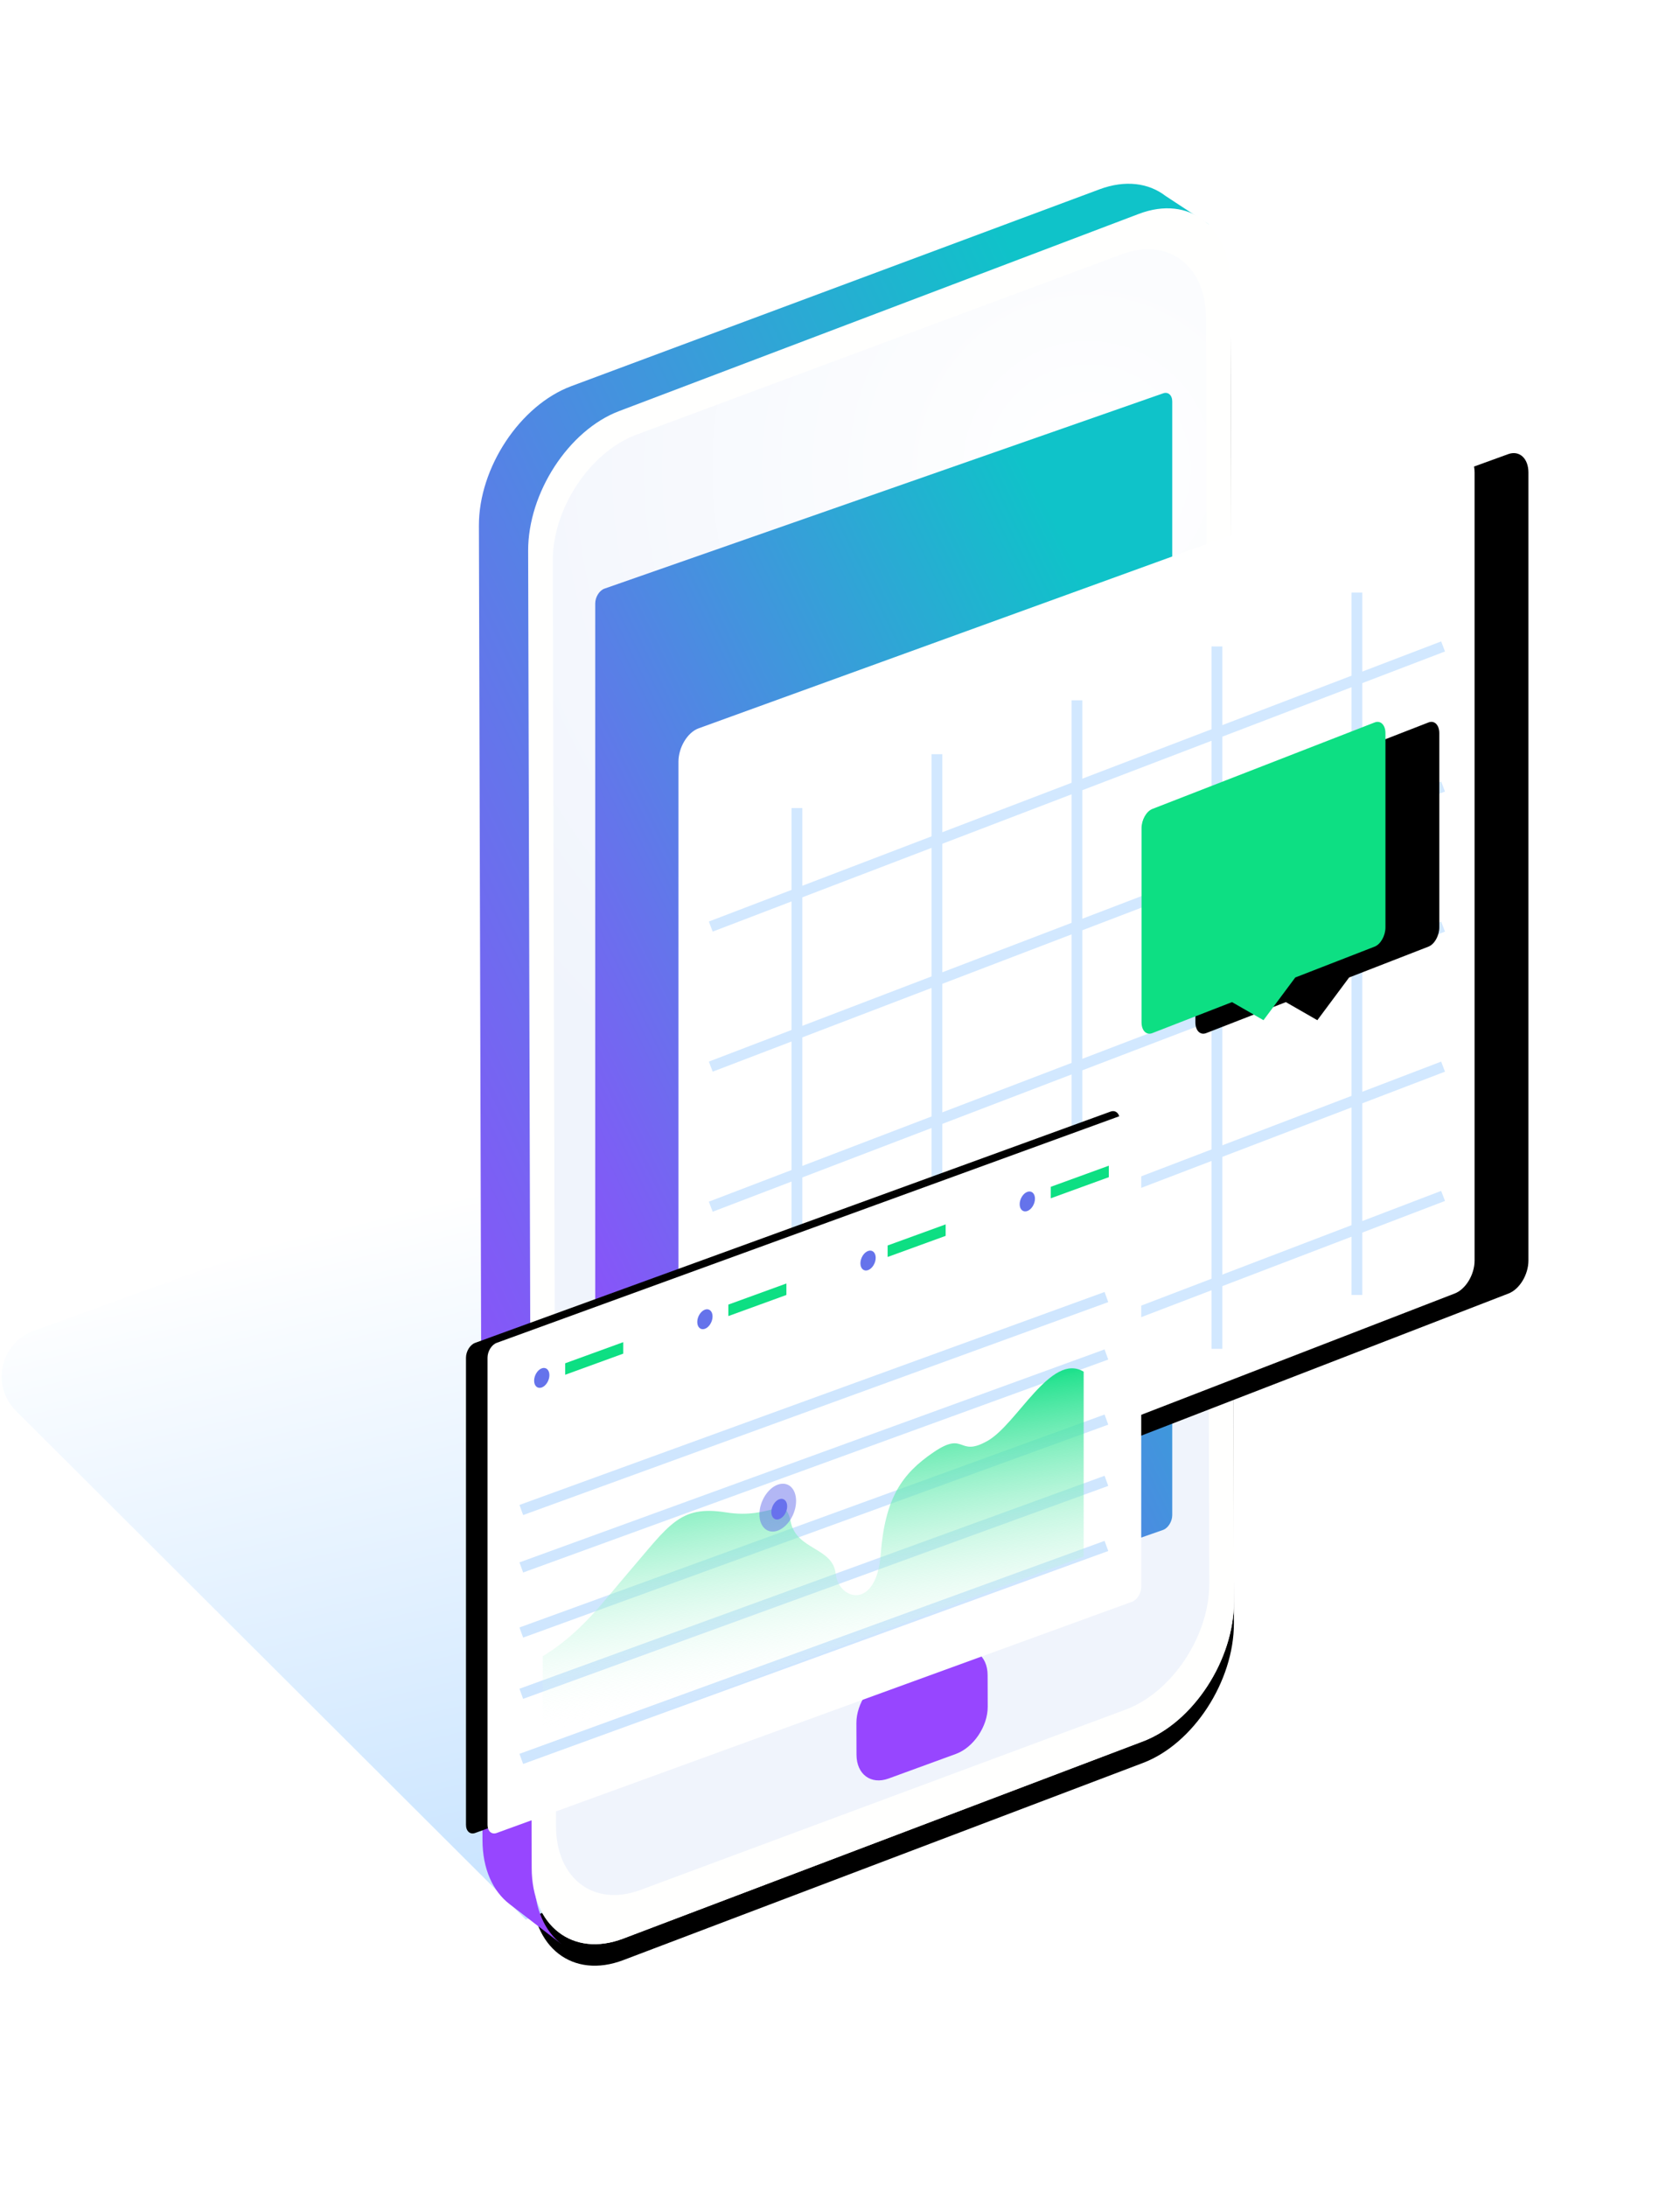<svg xmlns="http://www.w3.org/2000/svg" xmlns:xlink="http://www.w3.org/1999/xlink" width="156" height="203" viewBox="0 0 156 203">
    <defs>
        <path id="b" d="M49.042 34.08l.329 122.244c.015 5.393 3.82 8.326 8.499 6.552l48.263-18.304c4.678-1.775 8.459-7.585 8.444-12.978l-.33-122.245c-.014-5.392-3.82-8.326-8.498-6.551L57.486 21.102c-4.679 1.774-8.46 7.585-8.444 12.977z"/>
        <filter id="a" width="203.8%" height="142.2%" x="-51.9%" y="-19.9%" filterUnits="objectBoundingBox">
            <feOffset dy="2" in="SourceAlpha" result="shadowOffsetOuter1"/>
            <feGaussianBlur in="shadowOffsetOuter1" result="shadowBlurOuter1" stdDeviation="11"/>
            <feColorMatrix in="shadowBlurOuter1" values="0 0 0 0 0.887 0 0 0 0 0.947 0 0 0 0 1 0 0 0 1 0"/>
        </filter>
        <linearGradient id="c" x1="46.42%" x2="87.151%" y1="10.092%" y2="132.256%">
            <stop offset="0%" stop-color="#FFF"/>
            <stop offset="100%" stop-color="#A9D4FF"/>
        </linearGradient>
        <linearGradient id="d" x1="82.57%" x2="10.998%" y1="12.148%" y2="93.287%">
            <stop offset="0%" stop-color="#0FC3C9"/>
            <stop offset="100%" stop-color="#9746FF"/>
        </linearGradient>
        <radialGradient id="e" cx="81.487%" cy="13.893%" r="114.397%" fx="81.487%" fy="13.893%" gradientTransform="matrix(0 .399 -1 0 .954 -.186)">
            <stop offset="0%" stop-color="#FFF"/>
            <stop offset="100%" stop-color="#F0F4FC"/>
        </radialGradient>
        <path id="g" d="M19.864 25.548L90.061.091c1.03-.365 1.864.4 1.864 1.71v73.146c0 1.31-.835 2.68-1.864 3.062l-70.197 27.154c-1.03.397-1.864-.362-1.864-1.695v-74.82c0-1.333.835-2.72 1.864-3.1z"/>
        <filter id="f" width="163.6%" height="144.6%" x="-25%" y="-22.3%" filterUnits="objectBoundingBox">
            <feOffset dx="5" in="SourceAlpha" result="shadowOffsetOuter1"/>
            <feGaussianBlur in="shadowOffsetOuter1" result="shadowBlurOuter1" stdDeviation="7"/>
            <feColorMatrix in="shadowBlurOuter1" values="0 0 0 0 0.035 0 0 0 0 0.506 0 0 0 0 0.745 0 0 0 0.2 0"/>
        </filter>
        <path id="i" d="M62.002 33.029l20.645-8.03c.553-.215 1.002.232 1.002 1v18.026c0 .768-.449 1.564-1.002 1.78l-7.373 2.867-2.95 3.963-2.923-1.678-7.399 2.877c-.553.216-1.002-.232-1.002-1V34.809c0-.767.449-1.564 1.002-1.779z"/>
        <filter id="h" width="307.5%" height="262.4%" x="-81.7%" y="-81.2%" filterUnits="objectBoundingBox">
            <feOffset dx="5" in="SourceAlpha" result="shadowOffsetOuter1"/>
            <feGaussianBlur in="shadowOffsetOuter1" result="shadowBlurOuter1" stdDeviation="7"/>
            <feColorMatrix in="shadowBlurOuter1" values="0 0 0 0 0.035 0 0 0 0 0.506 0 0 0 0 0.745 0 0 0 0.2 0"/>
        </filter>
        <path id="k" d="M1.12 21.638l59-21.464c.47-.17.852.168.852.757V44.29c0 .589-.381 1.205-.851 1.376L1.12 67.129c-.47.17-.85-.168-.85-.757V23.014c0-.589.38-1.205.85-1.376z"/>
        <filter id="j" width="172.5%" height="165.6%" x="-39.5%" y="-32.8%" filterUnits="objectBoundingBox">
            <feOffset dx="-2" in="SourceAlpha" result="shadowOffsetOuter1"/>
            <feGaussianBlur in="shadowOffsetOuter1" result="shadowBlurOuter1" stdDeviation="7"/>
            <feColorMatrix in="shadowBlurOuter1" values="0 0 0 0 0.035 0 0 0 0 0.506 0 0 0 0 0.745 0 0 0 0.2 0"/>
        </filter>
        <linearGradient id="l" x1="70.078%" x2="55.646%" y1="79.494%" y2="10.475%">
            <stop offset="0%" stop-color="#FFF" stop-opacity="0"/>
            <stop offset="100%" stop-color="#0DDF83"/>
        </linearGradient>
    </defs>
    <g fill="none" fill-rule="evenodd">
        <g transform="translate(0 17.055)">
            <use fill="#000" filter="url(#a)" xlink:href="#b"/>
            <use fill="#FFFFFE" xlink:href="#b"/>
        </g>
        <path fill="url(#c)" d="M48.829 161.114L1.476 113.889a4.5 4.5 0 0 1 1.643-7.416l60.95-22.116 44.198 52.438-59.438 24.319z" transform="translate(0 17.055)"/>
        <path fill="url(#d)" d="M102.097.517c2.392-.891 4.56-.593 6.126.61L112.29 3.8c-1.566-1.203-2.971-.453-5.364.438L57.88 22.506c-4.755 1.771-8.597 7.57-8.581 12.952l.334 122.007c.008 2.674.966 4.742 2.511 5.929l-4.83-3.721c-1.545-1.187-2.504-3.255-2.512-5.929L44.47 31.738c-.016-5.383 3.826-11.182 8.58-12.953L102.098.517z" transform="translate(0 17.055)"/>
        <path fill="#FFFFFE" d="M49.042 51.134l.329 122.245c.015 5.393 3.82 8.327 8.499 6.552l48.263-18.304c4.678-1.774 8.459-7.585 8.444-12.977l-.33-122.246c-.014-5.392-3.82-8.326-8.498-6.551L57.486 38.157c-4.679 1.774-8.46 7.585-8.444 12.977z"/>
        <path fill="url(#e)" d="M51.328 34.994l.303 117.463c.014 4.864 3.518 7.51 7.826 5.91l45.058-16.741c4.308-1.6 7.79-6.842 7.776-11.707l-.303-117.462c-.014-4.865-3.518-7.51-7.826-5.91l-45.059 16.74c-4.307 1.602-7.789 6.843-7.775 11.707z" transform="translate(0 17.055)"/>
        <path fill="#9746FF" d="M79.523 159.923l.009 2.942c.005 1.819 1.338 2.808 2.977 2.21l6.251-2.283c1.637-.598 2.961-2.557 2.956-4.375l-.009-2.943c-.005-1.818-1.338-2.807-2.975-2.21l-6.252 2.283c-1.638.598-2.962 2.558-2.957 4.376z"/>
        <path fill="url(#d)" d="M56.12 37.583L108 19.455c.47-.171.851.167.851.756V123.57c0 .589-.381 1.205-.851 1.376l-51.88 18.129c-.47.17-.85-.168-.85-.757V38.959c0-.589.38-1.205.85-1.376z" transform="translate(0 17.055)"/>
        <g transform="translate(45 42.055)">
            <use fill="#000" filter="url(#f)" xlink:href="#g"/>
            <use fill="#FFF" xlink:href="#g"/>
        </g>
        <g stroke="#D2E8FF">
            <path d="M74 75v65.192M87 70v65.192M100 65v65.192M113 60v65.192M126 55v65.192"/>
        </g>
        <path stroke="#D2E8FF" d="M66 86l68-26M66 99l68-26M66 112l68-26M66 125l68-26M66 137l68-26"/>
        <g transform="translate(45 42.055)">
            <use fill="#000" filter="url(#h)" xlink:href="#i"/>
            <use fill="#0DDF83" xlink:href="#i"/>
        </g>
        <g transform="translate(45 103)">
            <use fill="#000" filter="url(#j)" xlink:href="#k"/>
            <use fill="#FFF" xlink:href="#k"/>
        </g>
        <path fill="#0DDF83" d="M52.483 126.533l5.39-1.96v1.066l-5.39 1.96zM67.632 121.087l5.39-1.96v1.066l-5.39 1.96zM82.421 115.601l5.39-1.96v1.066l-5.39 1.96zM97.57 110.155l5.39-1.96v1.066l-5.39 1.96z"/>
        <path stroke="#CFE6FE" stroke-linecap="square" d="M48.876 151.354l53.393-19.424M48.876 145.312l53.393-19.424M48.876 139.981l53.393-19.424M48.876 157.04l53.393-19.424M48.876 163.082l53.393-19.424"/>
        <path fill="url(#l)" d="M5.395 50.73c3.552-2.182 5.468-4.888 7.986-7.813 3.776-4.386 4.72-6.23 9.036-5.543 4.315.687 5.461-1.797 6 .857.54 2.653 3.912 2.37 4.182 4.832.27 2.462 3.776 3.427 4.18-1.798.405-5.225 1.956-7.471 4.923-9.484 2.967-2.012 2.225.517 4.99-1.04 2.765-1.558 5.9-8.254 8.934-6.428v17.164L5.396 60v-9.27z" transform="translate(45 103)"/>
        <g fill="#6871ED">
            <path d="M72.22 142.064c.94-.342 1.702-1.574 1.702-2.752 0-1.177-.762-1.855-1.702-1.513-.94.342-1.702 1.574-1.702 2.752 0 1.177.762 1.855 1.702 1.513z" opacity=".5"/>
            <path d="M72.36 140.995c.406-.148.735-.68.735-1.19 0-.508-.329-.8-.735-.653-.406.148-.736.68-.736 1.189s.33.802.736.654z"/>
        </g>
        <path fill="#6573EB" d="M50.307 128.78c.391-.143.709-.656.709-1.147 0-.49-.318-.773-.71-.63-.391.142-.709.656-.709 1.146 0 .49.318.773.71.63zM65.456 123.334c.392-.143.71-.656.71-1.147 0-.49-.318-.773-.71-.63-.392.142-.71.655-.71 1.146 0 .49.318.773.71.63zM80.605 117.887c.392-.142.71-.655.71-1.146 0-.49-.318-.773-.71-.63-.391.142-.709.655-.709 1.146 0 .49.318.773.71.63zM95.394 112.402c.392-.143.71-.656.71-1.147 0-.49-.318-.773-.71-.63-.392.142-.71.655-.71 1.146 0 .49.318.773.71.63z"/>
    </g>
</svg>
